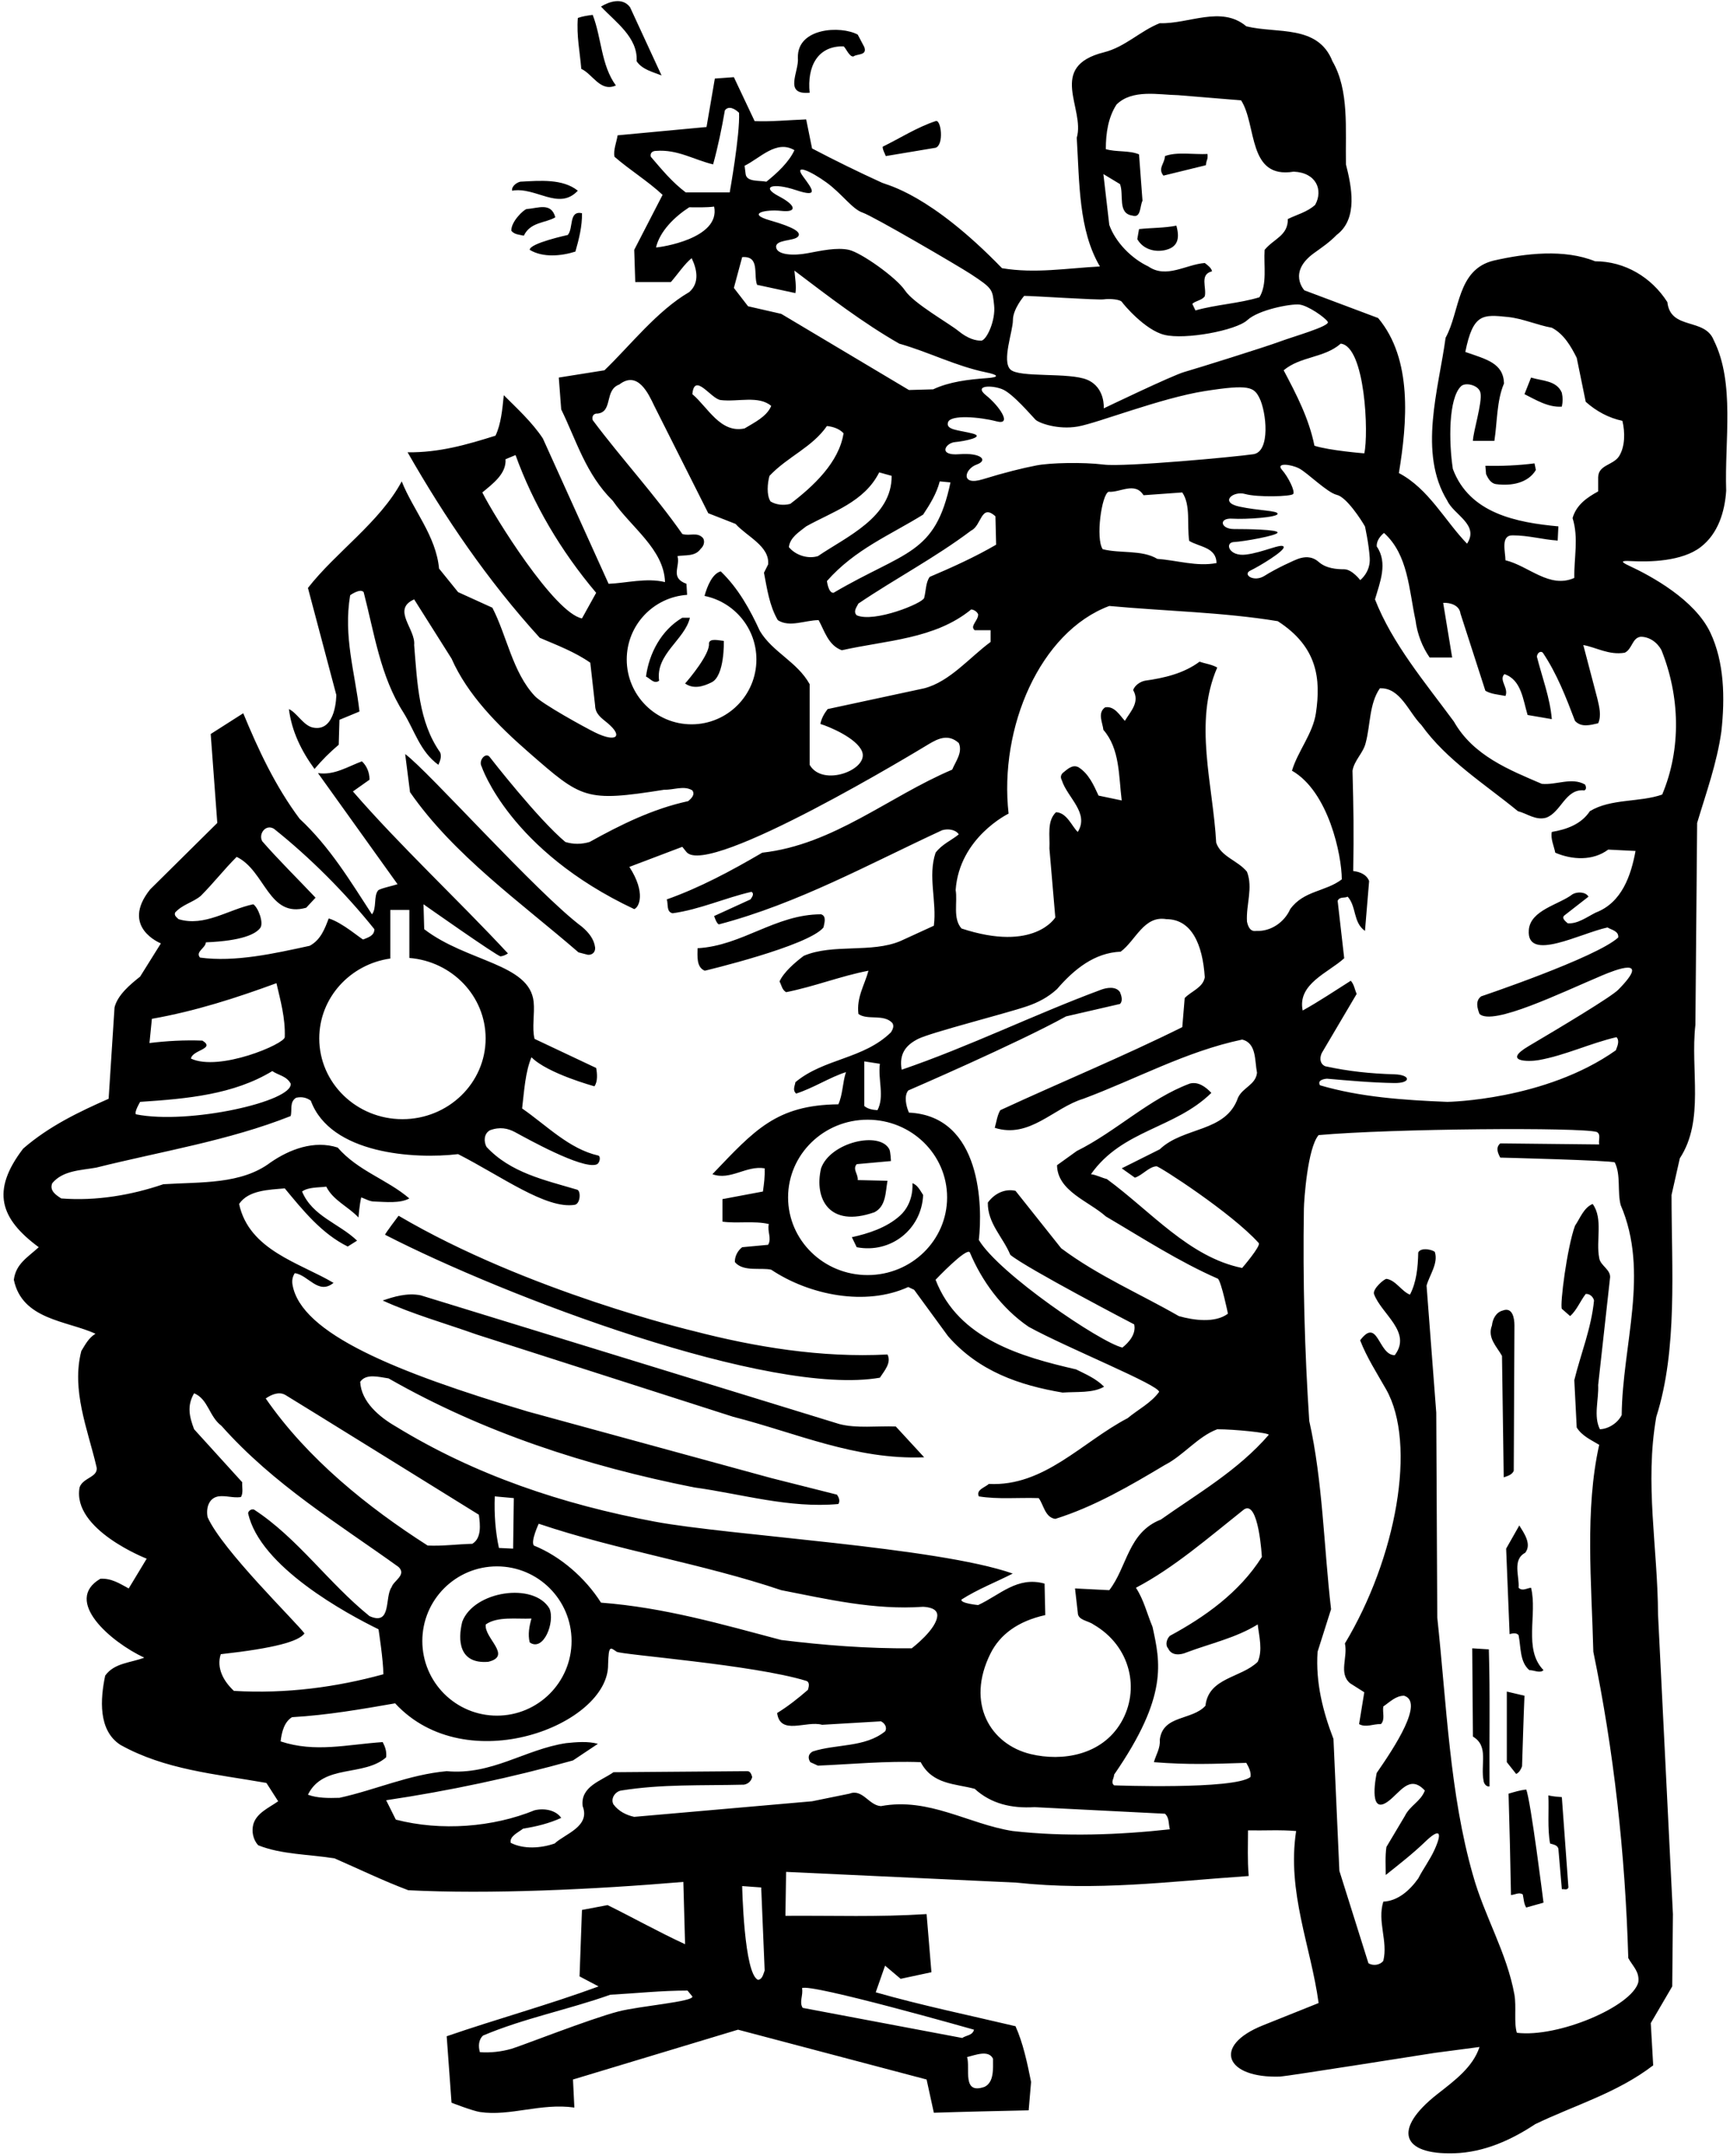 <?xml version="1.0" encoding="UTF-8"?>
<svg xmlns="http://www.w3.org/2000/svg" xmlns:xlink="http://www.w3.org/1999/xlink" width="500pt" height="623pt" viewBox="0 0 500 623" version="1.1">
<g id="surface1">
<path style=" stroke:none;fill-rule:nonzero;fill:rgb(0%,0%,0%);fill-opacity:1;" d="M 173.699 1.898 C 176 0.5 179.898 -0.898 182.102 2.102 L 191.199 21.801 C 188.699 20.801 185.602 20.102 184 17.699 C 184.398 10.801 177.898 6.398 173.699 1.898 Z M 178 24.699 C 173.699 18.801 173.898 11 171.301 4.301 C 169.801 4.5 168.301 4.699 167 5.199 C 166.602 10.398 167.602 15 168 19.898 C 171.301 21.398 173.5 26.699 178 24.699 Z M 470.773 163.445 C 477.309 166.48 489.848 173.32 494.332 182.828 C 498.348 191.344 498.586 201.641 497.5 211.398 C 496.199 220.602 493.102 229.102 490.5 237.801 L 490 296.102 C 488.5 309.301 492.699 323.699 485.5 334.699 L 483.102 345.301 C 483.102 366.699 484.898 390 478.699 409.398 C 475.301 428.699 479.102 447.102 479.199 466.5 L 483.5 553.098 L 483.301 574 L 477.102 584.602 L 477.801 596.801 C 467.398 604.801 455.102 608.301 443.699 613.801 C 436.801 618.375 428.941 621.938 420.344 622.211 C 404.996 622.695 402.41 615.316 415.438 605.105 C 420.367 601.242 425.707 597.328 427.602 591.5 L 414.699 593.199 C 414.699 593.199 371.734 599.988 370.012 600.051 C 354.203 600.609 350.184 591.176 365 585.25 L 381.102 578.801 C 378.898 562.5 371.898 546.801 374.602 529.098 C 370.102 528.699 365.301 529 360.699 528.902 C 360.699 533.301 360.5 537.301 360.898 542.098 C 337.398 543.699 317.102 546.5 293.699 544 L 227.199 540.902 L 227 553.598 C 241.5 553.5 253.301 554 267.801 553.098 L 269.199 569.898 L 260.301 571.801 L 255.801 568 L 253.102 575.699 C 266.398 579.5 280 582.301 293.5 585.5 C 295.699 590.398 296.898 596.102 298 601.602 L 297.301 609.801 C 288.199 610 279.102 610.199 269.898 610.5 L 267.801 600.898 L 213.301 586.5 L 165.602 600.898 L 166 609 C 156.332 607.629 147.508 611.582 138.742 610.297 C 136.629 609.984 130.5 607.602 130.5 607.602 L 129.102 588.398 C 143.602 583.398 158.602 579.301 173 574 L 167.5 571.102 L 168.199 551.902 L 175.602 550.5 C 183.102 554.199 190.398 558.301 198 561.801 L 197.5 543.801 C 171.602 546 141.301 547.402 118 546.199 C 110.801 543.5 103.801 540.098 96.699 537 C 89.301 535.801 81.301 535.902 74.602 533.199 C 73.102 531.5 72.699 529.199 73.199 527.199 C 74.102 523.902 77.699 522.398 80.398 520.5 L 77 515.199 C 62.199 512.602 47.699 511.398 34.801 504.199 C 28.301 500 29 490.898 30.398 484.199 C 33 480.5 37.801 480.5 41.699 479 C 31.996 474.484 18.168 462.551 29 456.199 C 32.199 456 34.602 457.602 37.199 459 L 42.398 450.398 C 42.398 450.398 20.75 442 23 429.801 C 24 426.801 28.898 426.898 27.801 423.5 C 25.301 412.898 20.602 401.699 23.5 390.398 C 24.602 388.602 25.602 386.602 27.602 385.398 C 19.301 381.602 6.398 381.398 4 369.801 C 4.602 365.199 7.898 363.398 11.199 360.398 C 0.059 352.164 -2.691 344.168 6.699 331.898 C 14.199 325.398 22.801 321.301 31.398 317.5 L 33.102 291.102 C 34 287.5 37.602 284.5 40.5 282.199 L 46.5 272.602 C 46.5 272.602 34.633 267.961 43.398 257 L 62.801 237.801 L 60.898 212.102 L 70.301 206.102 C 74.602 216.5 79.5 227.102 86.602 236.602 C 95.398 244.801 101.301 254.699 107.5 264.199 C 108.926 262.477 107.93 258.895 109.285 257.297 C 109.738 256.762 113.801 255.898 114.898 255.5 L 91.898 223.398 C 96.602 224.102 100.5 221.5 104.602 220 C 106 221.301 106.801 223.199 106.801 225.301 L 102 228.699 C 115.602 244.398 132.398 260 146.801 275.5 C 146.25 275.898 145.477 276.25 144.688 276.352 C 143.898 276.449 122.398 261.301 122.398 261.301 L 122.602 268.5 C 134.973 278.004 153.105 278.422 154.234 289.504 C 154.59 292.949 153.684 297.035 154.5 300.199 L 172.301 308.602 C 172.602 310.199 172.801 312.5 171.801 313.898 C 171.801 313.898 158.199 310.199 153.602 305.5 C 151.801 309.801 151.5 315.301 150.898 320.301 C 158.066 325.262 164.473 331.992 172.906 333.91 C 173.656 334.078 173.445 336.156 172.336 336.512 C 168.121 337.855 152.332 329.027 148.852 327.145 C 146.766 326.02 144.449 325.551 141.602 326.602 C 139.801 327.602 139.801 329.898 140.602 331.398 C 147.578 338.914 157.441 340.988 166.816 343.777 C 167.922 344.105 167.793 347.887 166.062 348.152 C 157.805 349.434 144.934 339.898 132.398 333.5 C 119.75 335 95.5 333.5 89.824 318.047 C 88.684 317.23 87.34 316.824 85.602 317.199 C 83.602 318.398 84.5 320.699 84 322.5 C 66.102 329.602 46.602 332.699 27.801 337.398 C 23.301 338.199 18.199 338.199 15.102 341.898 C 14.199 344.102 16.301 345.398 17.699 346.301 C 27.898 347.102 38.102 345.301 47.199 342.199 C 58.199 341.5 69.699 342.301 78.199 335.898 C 83.699 332.102 90.801 329.398 97.602 331.602 C 103.5 338.398 111.898 340.801 118.301 346.301 C 115.602 347.801 111.398 347.301 108.199 347.199 C 106.801 347.199 105.602 346.398 104.398 346 C 103.898 348.102 103.602 351.801 103.602 351.801 C 100.602 348.602 96.301 346.898 94.301 342.898 C 91.898 343.199 89.102 343 87.301 344.301 C 90.301 351.5 98 353.5 103.199 358.5 L 100.5 360.199 C 93 356.5 87.602 349.801 82.301 343.398 C 77.699 343.801 71.801 343.898 69.102 347.898 C 72 361.301 86.602 364.898 96.398 370.699 C 92 374.301 89.102 368.398 85.199 367.898 C 84.477 368.984 84.352 370.117 84.543 371.242 C 86.957 385.32 114.305 396.492 152.602 407.898 L 222.898 427.102 L 241.898 431.898 C 242.398 432.602 242.898 433.699 242.301 434.602 C 228.102 435.898 214.398 431.699 200.602 429.801 C 169.398 423.602 139.602 413.898 112.301 398.301 C 109.5 397.898 105.801 396.801 104.102 399.301 C 104.398 405.102 109.699 409.5 114.398 412.199 C 137.336 426.254 162.555 434.695 189.215 439.688 C 210.789 443.73 270.883 447.027 292.699 454.699 C 287.801 457.199 282.602 459.199 277.898 462.199 C 277.398 463.301 282.699 463.801 282.699 463.801 C 289 460.898 294 455.398 301.898 457.602 L 302.102 466.699 C 294.082 468.469 288.965 472.414 286.285 477.77 C 279.051 492.227 286.281 504.086 297.91 506.871 C 306.969 509.039 318.406 507.246 324.004 497.742 C 329.582 488.266 326.824 475.617 316 469.398 C 314.5 468.301 311.5 468.199 311.5 466 L 310.699 459 L 320.602 459.5 C 325.801 452.801 326 442.801 335.5 439.102 C 346.102 431.602 357.801 424.898 366.699 414.602 C 366.602 414 356.801 413 351.801 413 C 346.199 415.102 342 420.602 336.699 423.301 C 326.5 429.398 316.199 435.398 305 438.898 C 302 438.5 301.602 434.699 300.199 432.898 C 294.398 432.699 288.398 433.301 282.898 432.398 C 282 430.5 284.699 429.801 285.801 428.801 C 301.801 429.602 312.699 416.699 325.898 409.801 C 328.898 407.301 332.699 405.398 335 402.199 C 335 400.199 308.398 389.5 297.301 383.398 C 289.398 378 283.699 370 280.301 361.898 C 279.398 360.301 270.398 369.801 270.398 369.801 C 277 387 295.398 392.102 311 395.699 C 313.801 397.102 316.699 398.301 319.102 400.699 C 315.898 402.602 311.301 402.102 307.102 402.398 C 294.699 400.301 282.898 396.301 274 386.102 L 264.199 372.699 L 262.5 371.898 C 250.25 377.5 234 374.301 222.898 366.898 C 220 366.199 214.801 367.602 212.398 364.699 C 212.301 363 213.301 361.301 214.5 360.398 L 222 359.699 C 223.102 357.801 221.699 355.898 222.199 353.699 C 218 352.699 212.801 353.602 208.801 353 L 208.801 346.5 L 220.5 344.301 C 220.801 342.102 221.102 340 221 337.602 C 215.699 336.699 211.102 341.199 205.898 339.301 C 218.105 326.527 224.359 319.309 242.301 319.102 C 243.602 316.199 243.5 312.801 244.5 309.801 C 239.801 311.301 235.102 314.398 230.102 316 C 229 315 229.699 313.898 229.898 312.699 C 238.199 305.801 249.5 306.102 257.5 298.301 C 258 297.5 258.5 296.5 257.898 295.602 C 255.398 292.898 250.699 294.898 248.102 293 C 247.5 288.199 249.898 284.602 251 280.5 C 243.102 282 235.301 285.102 227.199 286.699 C 226 286 225.898 284.699 225.301 283.602 C 226.5 280.898 229.898 278 232.301 276.199 C 240.699 272.602 251.898 275.5 260.301 271.898 L 269.898 267.5 C 270.801 260.5 268.102 253.199 270.398 246.398 C 272.301 243.898 274.898 242.898 277.102 241.102 C 276.199 239.699 274 239.398 272.301 239.898 C 251.102 249.699 230.602 261.102 207.801 267.102 C 207.102 267 206.398 264.699 206.398 264.699 L 216.898 259.898 C 217.301 259.301 218.102 258.301 217.199 257.699 C 209.398 259.5 202.301 262.801 194.398 263.898 C 192.5 263.5 193.199 261.199 192.699 259.898 C 202.301 256.5 211.398 251.602 220.301 246.398 C 240.898 244.102 256.801 230.199 275.199 222.398 C 276.199 220 278.301 217.398 277.102 214.699 C 274.125 212.035 271.227 213.328 268.379 215.051 C 266.637 216.109 204.75 253.75 198.398 246.199 L 197.199 244.699 L 181.898 250.5 C 186.75 258 184.699 262.199 183.301 262.699 C 147.25 245.75 139.199 221.5 139.199 221.5 C 138.199 219.699 140.406 217.273 141.523 218.734 C 141.844 219.152 155.5 236.699 163.398 243.301 C 165.699 244 168 244 170.398 243.301 C 179.398 238.301 188.699 233.699 198.898 231.5 C 199.699 230.801 201 229.699 200.102 228.398 C 197.699 226.898 194.699 228.301 192 228.199 C 169.105 231.828 168.219 230.832 152.82 217.414 C 143.754 209.512 135.105 200.734 130.5 190.301 L 119.699 173.199 C 113.102 176.102 120.199 181.801 119.699 186.398 C 120.602 197.398 121 208.602 127.199 217.398 C 127.699 218.602 127.199 219.898 126.699 221 C 121.398 217.199 119.801 211 116.602 205.898 C 109.898 195.398 108.199 183 105.102 171.102 C 104.102 169.898 101.199 172 101.199 172 C 99.199 184 102.602 194.301 103.898 205.602 L 98.102 208 L 97.898 215.199 C 95.102 217.602 93.301 219.398 90.898 222.199 C 87.102 217 84.301 211.301 83.5 204.898 C 85.82 205.945 87.691 209.68 90.453 210.238 C 97.219 211.613 97.199 200.801 97.199 200.801 L 89 169.898 C 97 159.602 109.801 150.898 116.102 139.102 C 119.398 147.398 126 154.801 126.898 164.301 L 132.398 171.102 L 142.301 175.602 C 146.5 183.699 148.113 194.219 154.562 201.121 C 156.715 203.426 168.859 210.109 171.934 211.629 C 178.121 214.676 180.246 212.82 175.566 208.918 C 173.902 207.531 172.066 206.371 172 203.898 L 170.602 191.5 C 166.199 188.398 160.898 186.398 156 184.301 C 140.801 167.602 128.5 149.398 117.801 130.699 C 127 130.801 134.898 128.5 143.199 125.898 C 144.801 122.602 145.199 118.199 145.602 114.199 C 149.301 117.898 153.801 122 156.898 126.699 L 175.898 168.699 C 181 168.5 186.801 166.898 192.199 168.199 C 191.898 158.699 182.398 152.398 177.102 144.699 C 169.301 137 166.602 127.301 162.199 118.301 L 161.5 109.102 L 174.699 107 C 182 100 189.898 89.801 199.199 84.398 C 202.301 81.699 201.398 77.699 199.898 74.602 C 197.898 76.199 195.898 79.199 193.898 81.5 L 183.602 81.5 L 183.301 72.199 L 191.5 56.301 C 187.199 52.301 182.102 49.199 177.602 45.301 C 177.199 43.398 178.199 41.102 178.5 39.102 L 204.199 36.699 L 206.602 22.699 L 212.102 22.301 L 218.102 35 C 222.898 35.199 227.699 34.699 233 34.5 L 234.699 42.898 C 241.391 46.406 248.145 49.715 254.965 52.824 C 256.508 53.527 268.75 56 289.602 77.5 C 299.199 79.102 308.301 77.5 317.898 77 C 311.699 66.5 312 52.801 311.199 39.801 C 313.699 31.398 302.5 19.25 319.102 15.102 C 325.156 13.586 329.602 8.898 335.199 6.699 C 343.5 7 353 1.5 360.199 7.602 C 369 9.801 380.898 7 385.102 17.699 C 390 26.102 388.801 37.398 389 47.5 C 390.602 53.801 392.602 63.199 386.301 67.898 C 384.305 69.973 381.996 71.539 379.82 73.102 C 372.039 78.699 377 83.898 377 83.898 L 398.301 91.898 C 408.301 103.801 406.699 122.102 404.301 136.699 C 412.898 141.199 417.602 150.5 424 157.102 C 427.602 151.602 420.199 148.801 418.301 144.699 C 409.801 130.898 415.801 112.398 417.801 97.602 C 422 90 421 77.898 431.699 75.301 C 440.898 73.199 452.102 71.898 461 75.5 C 469.602 75.5 477.301 80.102 481.898 87.301 C 482.801 95.5 492.699 91.699 495.301 98.301 C 501.5 110.699 498.398 127.301 498.898 141.801 C 498.5 147.801 496.602 154.199 491.5 158.102 C 486.133 162.227 476.801 162.438 471.242 162.129 C 468.52 161.977 468.309 162.305 470.773 163.445 Z M 172.301 171.301 C 162 159.102 154.102 145.602 149 131.5 L 146.102 132.699 C 146.398 136.898 142.398 139.801 139.398 142.301 C 142.898 149.301 160.199 177.102 168.199 178.699 Z M 92.27 300.062 C 92.27 312.949 103.035 323.398 116.312 323.398 C 129.59 323.398 140.355 312.949 140.355 300.062 C 140.355 287.828 130.652 277.801 118.312 276.812 L 118.312 262.938 L 112.812 262.938 L 112.812 276.977 C 101.195 278.621 92.27 288.328 92.27 300.062 Z M 51.602 265.602 C 59.102 267.898 66 262.801 73.199 261.301 C 74.602 262.199 76.316 266.688 75.203 268.156 C 73.895 269.887 70.043 271.867 59.5 272.301 C 59.398 274 56.398 275 57.801 276.699 C 67.898 278.102 79.398 275.5 89.5 273.301 C 92.699 271.602 93.898 268.301 95 265.398 C 98.898 266.5 104.672 271.602 104.988 271.469 C 106.445 270.863 108.199 270.391 108.199 268.5 C 99.699 257.898 89.602 247.801 79.199 239.5 C 76.801 238 74.602 241 75.801 243.102 C 80.5 248.5 86.301 254.199 91.199 259.398 L 88.5 262.301 C 77.602 265.398 76.699 251.602 68.398 247.602 C 64.699 251.301 61.699 255.199 58 258.898 C 55.699 260.801 52.801 261.301 50.602 263.699 C 50.301 264.602 51 265 51.602 265.602 Z M 43.199 301.398 C 48.102 300.801 53.199 300.5 58.5 300.699 C 62.398 303.102 55.5 303.398 55.199 305.898 C 63.398 309.699 82.199 301.699 82.301 299.699 C 82.5 294.102 81 288.898 79.898 284.102 C 68.199 288.398 56.398 292.199 43.898 294.398 Z M 39.301 322 C 54.578 325.055 84.855 318.246 84 313.102 C 82.801 310.898 80.398 310.699 78.699 309.5 C 67.5 316.301 54.102 317.5 40.5 318.398 C 40.5 318.398 38.699 321.398 39.301 322 Z M 279.5 594.398 C 280.5 597.602 277.898 605.398 284.602 603 C 287.301 601.602 287 597.898 287 594.898 C 285.699 592.199 281.801 593.898 279.5 594.398 Z M 232 580.199 L 278.102 588.898 C 279.199 588.102 281.102 588.199 281.5 586.5 C 281.5 586.5 234.102 573 231.801 574.5 C 232.199 576.602 230.898 578.5 232 580.199 Z M 154.301 446.602 C 162 449.699 169.199 456 173.699 463.102 C 192 464.5 208.801 469.398 225.801 473.898 C 238.102 475.398 250.5 476.398 263.5 476.301 C 263.5 476.301 270.898 470.699 270.898 466.699 C 270.801 464.801 268.5 464.398 266.801 464.301 C 252.699 465.301 239.102 462.102 225.801 459.5 C 203 451.801 178.5 448 155.699 440.301 C 155.699 440.301 153.301 445.398 154.301 446.602 Z M 143.625 452.621 C 131.715 452.621 122.059 462.277 122.059 474.188 C 122.059 486.098 131.715 495.754 143.625 495.754 C 155.535 495.754 165.191 486.098 165.191 474.188 C 165.191 462.277 155.535 452.621 143.625 452.621 Z M 144.199 447.301 L 148.301 447.5 L 148.5 432.898 L 143 432.398 C 142.801 437.699 143.199 442.699 144.199 447.301 Z M 76.801 404.102 C 88.898 421.602 106.398 435.602 123.602 446.602 C 128 446.801 132.199 446.199 136.5 446.102 C 139.199 444.5 138.801 440.602 138.398 437.699 C 138.398 437.699 83.898 403.898 82.5 403.102 C 80.602 402 78.398 403 76.801 404.102 Z M 110.801 483.801 C 110.801 479.801 109.398 470.801 109.398 470.801 C 100.398 466.398 75 452.75 71.699 437.199 C 71.898 436.5 72.602 436 73.398 436.199 C 86 444.398 94.801 457.301 106.801 467 C 113.301 469.898 111.102 461.398 113.199 458.602 C 113.699 456.801 117.602 455.102 115.199 452.801 C 97.699 440.199 79.199 429.102 64 412 C 60.398 409.301 60.199 404.301 56.102 402.602 C 54 406.199 54.699 409.301 56.102 413 L 70 428.301 C 69.898 429.5 70.398 431.5 69.602 432.602 C 67.199 432.898 65.398 432.102 63.102 432.398 C 60.301 432.898 59.5 435.801 60 438.398 C 64.199 447.898 85.5 468.602 88 472 C 86.301 474.301 79.5 476.25 63.801 478 C 62.5 482 64.602 485.801 67.602 488.602 C 82.801 489.5 97.301 487.5 110.801 483.801 Z M 200.102 576.898 L 198.699 575.199 C 191.102 575.199 183.801 576 176.398 576.398 C 164.301 580.699 151.398 583.199 139.602 588.199 C 138.301 589.398 138.199 591.301 138.699 593 C 141.789 593.215 144.852 592.859 147.762 592.043 C 150.316 591.328 170.637 583.324 178.746 581.23 C 184.844 579.656 200.602 578.398 200.102 576.898 Z M 221 569.398 L 220 545.402 L 214.5 545 C 214.5 545 215 570.5 219.102 572.102 C 220.398 571.898 220.602 570.398 221 569.398 Z M 338.102 528.598 C 337.699 527.098 338 525.301 336.699 524.098 L 299 522.199 C 292.301 522.602 286.398 521.199 281.699 516.898 C 276.102 515.398 269.5 515.699 266.102 509.199 C 256.199 508.801 246 509.801 236.398 510.199 L 234.199 509.199 C 233.398 508 233.602 506.801 234.898 506.102 C 241.699 503.898 250 505 255.801 500.301 C 256.5 499.199 255.699 497.898 254.602 497.398 L 237.602 498.398 C 233 497.102 225.5 501.602 224.602 495 C 227.699 493.102 230.602 490.801 233.5 488.301 C 233.699 487.602 234.199 486.102 233 485.699 C 217.699 481 179.531 478.16 178.223 477.289 C 176.414 476.082 175.895 475.195 175.75 481 C 175.918 498.418 134.801 514.516 114.199 492.199 C 104.398 493.898 94.699 495.602 84.398 496.199 C 82.102 497.602 81.398 500.602 81.102 503.199 C 91.102 506.5 100.199 504.102 110.602 503.398 C 111.301 504.699 111.801 506.102 111.602 507.801 C 105.102 513.5 93.398 509.602 89 518.602 C 91.699 519.602 94.898 519.602 98.102 519.5 C 108.602 517.199 118.102 512.801 129.102 511.801 C 142.199 513 151.699 505.5 163.602 503.699 C 166.5 503.398 170 503.102 172.801 503.898 L 165.602 508.699 C 148 513.602 129.801 517.5 111.602 520.199 L 114.398 525.801 C 127.5 529.199 142.5 528 154.5 523.098 C 157.398 522.398 160.699 523.098 162.199 525.301 C 158.699 526.902 155 527.801 151.199 528.402 C 149.801 529.5 147.199 530.598 147.602 532.5 C 151.301 534.402 156.301 534.098 160.301 532.699 C 163.301 529.902 170.699 527.801 168.398 521.898 C 167.699 516.199 173.801 514.602 177.301 512.102 L 216 511.801 C 216.898 511.801 217.199 512.801 217.398 513.5 C 217.102 514.699 216.199 515.5 215 515.699 C 202.699 516 191.301 515.5 179.5 517.398 C 177.801 517.699 176.398 519.699 177.301 521.398 C 178.801 523.402 181 524.5 183.301 525 L 234.699 520.5 L 245.5 518.301 C 249.301 516.801 251.102 521.699 254.602 521.898 C 268.5 519.301 279.898 527.098 292.699 529.098 C 307.699 530.801 323.602 530.199 338.102 528.598 Z M 338.102 472.699 C 348.102 467.301 358.199 460.199 364.699 449.898 C 364.699 449.898 363.801 433.199 359.5 436.199 C 349.301 444.301 339.199 453.102 328.301 458.801 C 330.602 462.301 331.5 466.301 333.102 470.102 C 335.301 480.301 337.75 490 322 512.801 C 322 513.898 320.898 515 322 515.898 C 322 515.898 356.602 517.199 361.398 513.5 C 361.699 512.199 360.898 510.602 360.199 509.398 C 350.602 509.699 343.602 510 333.5 509.199 C 334.102 507 335.398 505.199 335.199 502.699 C 336.102 495.5 344.5 497.199 348.398 492.898 C 349.301 484.699 358.699 484.898 363.5 480.199 C 365 476.898 363.898 472.801 363.5 469.398 C 357.199 473.301 349.801 474.898 342.898 477.5 C 341.301 478.199 338.602 478.602 337.602 476.301 C 336.699 475.301 337.199 473.602 338.102 472.699 Z M 395.875 161.25 C 395.625 157.125 394.5 152.125 394.5 152.125 C 393.375 150.125 389.125 143.625 386.375 143 C 383.625 142.375 377.875 136.625 375.5 135.375 C 373.125 134.125 368.625 133.625 370.5 135.75 C 372.375 137.875 374.375 142 373.75 142.75 C 373.125 143.5 363.375 143.75 359.875 142.75 C 356.375 141.75 352.375 145.125 358.125 146.375 C 363.875 147.625 369.375 147.5 369.25 148.5 C 369.125 149.5 360.125 150.125 356.125 149.875 C 352.125 149.625 352.75 152.875 356.625 152.875 C 360.5 152.875 369.25 153 369.25 153.875 C 369.25 154.75 359.375 156.5 356.625 156.625 C 353.875 156.75 355.125 160.875 360.125 160.25 C 365.125 159.625 370.5 156.875 371 158 C 371.5 159.125 363.75 163.75 361.375 164.875 C 359 166 362.375 168.375 365.5 166.375 C 368.625 164.375 374.25 161.75 375.5 161.375 C 376.75 161 379 160.5 381.125 162.375 C 383.25 164.25 386.25 164.5 388.5 164.5 C 390.75 164.5 393.125 167.625 393.125 167.625 C 393.125 167.625 396.125 165.375 395.875 161.25 Z M 387.5 99.301 C 382.699 103.5 375.898 102.898 371 107 C 374.699 114 378.301 120.898 379.898 128.801 C 384.199 130.199 394.301 131 394.301 131 C 395.602 125.5 394.602 100.102 387.5 99.301 Z M 318.898 50.301 L 320.602 65 C 322.398 70 327 74.699 331.898 77 C 337.102 80.602 342.801 76.398 348.199 76 C 349 76.602 350.102 77.398 350.301 78.398 C 346.602 79.301 348.801 83.102 348.199 85.602 C 347.398 86.801 345.5 86.898 344.602 87.801 L 345.5 89.699 C 351.5 88 358.102 87.699 364 85.898 C 366.301 82.102 365.199 76.801 365.5 72.199 C 368.102 69 372.301 68.102 372.199 63.301 C 374.801 62 377.801 61.301 380.102 59.199 C 382.492 54.895 380.41 49.871 373.898 49.602 C 360.5 51.801 363.301 36.102 358.699 29 L 340.5 27.5 C 334.801 27.398 327.301 25.699 322.699 30.199 C 320.301 33.898 319.602 38.398 319.602 43.102 C 322.699 44 326.301 43.398 329.199 44.602 L 330.199 58 C 329.398 59.602 329.801 63.102 327.301 62.301 C 322.898 61.699 324.898 56.301 323.699 53.199 Z M 292 106.75 C 294.5 109.25 309 107.5 314.25 109.75 C 319.5 112 319 118 319 118 C 319 118 338.75 108.5 342.25 107.5 C 345.75 106.5 365.75 100.25 369.75 98.75 C 373.75 97.25 384.5 94.25 383.75 93 C 383 91.75 378 88.25 375.5 88 C 373 87.75 363.75 89.5 360.5 92.5 C 357.25 95.5 342.5 98.25 336.5 96.75 C 330.898 95.352 324.75 88 324.25 87.25 C 323.75 86.5 320.75 86.25 319 86.5 C 317.25 86.75 298.75 85.5 296 85.5 C 296 85.5 292.75 89.25 292.75 92.5 C 292.75 95.75 289.5 104.25 292 106.75 Z M 285 114.25 C 288.75 117.25 292.75 123 288 121.75 C 283.25 120.5 274.75 119.75 274 122 C 273.25 124.25 277 124.25 281 125.25 C 285 126.25 278.75 127.5 276 127.75 C 273.25 128 271 131.75 277.25 131.25 C 283.5 130.75 285.75 133 282.25 134.25 C 278.75 135.5 277.5 140.5 284 138.5 C 290.5 136.5 295.504 135.281 299.5 134.5 C 303.496 133.719 313 133.5 319 134.25 C 325 135 357.25 132 362.25 131.25 C 367.25 130.5 366 119 364 115 C 362.418 111.84 361 111 348.25 113 C 335.5 115 317.25 122.25 311.5 123.25 C 305.75 124.25 300.25 122.25 299.25 121.25 C 298.25 120.25 292.75 113.75 289.75 112.5 C 286.75 111.25 281.25 111.25 285 114.25 Z M 343.699 156.301 C 343 151.602 344.199 146 341.699 142.301 L 330.5 143.102 C 328 139.102 323.699 142.398 320.398 142.102 C 318.398 142.898 316.602 155.602 318.699 158.699 C 323.801 160 330 158.801 334.5 161.5 C 340.199 161.898 345.898 163.801 351.602 162.699 C 351.5 158.102 346.699 158.102 343.699 156.301 Z M 228 158.102 C 229.898 160.398 233.398 161.602 236.398 160.699 C 244.602 155.102 257.801 149.5 257.699 137.5 L 254.102 136.5 C 249.801 145.102 240.5 147.898 233 152.102 C 231 153.699 228.301 155.301 228 158.102 Z M 228.398 145.602 C 235.102 140.5 242.5 133.602 243.801 125.199 C 242.602 123.898 240.801 123.301 239 123.102 C 234.699 129.301 227.699 131.898 222.398 137.5 C 221.801 139.602 221.5 143.102 222.699 144.898 C 224.301 145.898 226.5 146.102 228.398 145.602 Z M 239 167.898 C 239 167.898 239.398 171.398 240.898 171.301 C 261.637 159.137 270.297 160.43 274.699 139.398 L 271.602 139.102 C 270.699 142.602 268.801 145.699 266.801 148.699 C 257.301 154.602 247.102 158.699 239 167.898 Z M 247.602 177.801 C 252.699 180 266.676 174.336 267.098 172.777 C 267.633 170.793 267.523 168.324 268.699 166.699 C 275.301 163.898 281.898 160.898 287.898 157.398 L 287.699 149.199 C 283.5 145.398 283.699 151.898 280.699 153.301 C 270.199 161.199 258.898 167.102 248.102 174.398 C 247.602 175.398 246.5 176.699 247.602 177.801 Z M 230.062 54.938 C 223.312 52.688 219.812 53.938 225.062 56.688 C 230.312 59.438 230.312 61.438 225.812 60.938 C 221.312 60.438 215.562 61.688 222.562 63.688 C 229.562 65.688 231.812 67.188 230.562 68.438 C 229.312 69.688 224.062 69.188 224.312 71.438 C 224.562 73.688 229.312 73.938 233.312 73.188 C 237.312 72.438 241.812 71.438 245.312 72.188 C 248.812 72.938 259.062 80.188 261.562 83.938 C 264.062 87.688 274.312 93.438 277.062 95.688 C 279.812 97.938 282.062 98.438 283.562 98.438 C 285.062 98.438 287.812 92.688 287.312 88.188 C 286.812 83.688 287.062 83.438 280.562 79.188 C 276.965 76.836 252.312 62.438 249.312 61.438 C 246.312 60.438 243.312 55.938 238.812 52.688 C 234.312 49.438 229.312 47.188 232.062 50.938 C 234.812 54.688 236.812 57.188 230.062 54.938 Z M 215.199 47.898 L 215.5 50.301 C 215.801 52.602 219.301 52.102 221.5 52.5 C 224.5 50.102 228 46.898 229.602 43.398 C 224.398 40.301 219.699 45.699 215.199 47.898 Z M 214.5 74.301 L 212.102 83.199 L 216.199 88.5 L 225.801 90.699 L 262.699 112.699 L 269.699 112.5 C 274.383 110.309 279.801 109.66 285.25 109.266 C 288.996 108.996 288.559 108.332 284.98 107.594 C 276.23 105.789 268.418 101.715 259.898 99.301 C 249.398 93.301 239.5 85.699 229.602 78.199 C 229.801 80.398 230.199 82.699 229.898 84.699 L 218.801 82.301 C 217.699 79.301 219.699 73.898 214.5 74.301 Z M 198.199 55.602 L 210.898 55.602 C 210.898 55.602 213.898 38.898 213.602 32.602 C 212.5 31.5 210.602 30.398 209.5 31.898 C 208.602 37.102 207.5 42.398 206.102 47.5 C 200.602 46.199 195.801 43.102 189.602 43.602 C 188.602 43.602 187.801 44.199 188.102 45.301 C 191.199 48.898 194.199 52.602 198.199 55.602 Z M 206.398 59.699 C 204 60 201.602 59.898 199.199 59.898 C 195 62.602 190.699 66.801 189.602 71.5 C 190.699 71.5 208.301 69 206.398 59.699 Z M 200.102 113.898 C 204.602 117.699 208.199 125.301 215.199 123.801 C 218 122.102 221.602 120.398 222.898 117.301 C 219.301 114.199 213.199 116.199 208.301 115.602 C 205.5 115.301 200.699 107.398 200.102 113.898 Z M 286.301 185.5 L 286.301 182.102 L 281.699 182.102 C 280.199 180.898 282.801 179.301 282.699 177.5 C 282.398 176.801 281.602 176.199 280.699 176.102 C 270.199 184.699 256.199 185 243.301 187.898 C 239.398 186.5 238.301 182.301 236.602 179.199 C 232.699 179.199 228.199 181.398 224.801 179.199 C 222.398 175.102 221.699 170.199 220.801 165.5 L 222 163.102 C 222.5 157.801 215.801 155 212.602 151.398 L 204.699 148.301 L 189.102 117.301 C 187.398 113.699 184.301 107 179 111.102 C 174.602 112.699 177.199 118.898 172.801 119.5 C 171.602 119.398 171 120.199 171.301 121.398 C 179.602 132.5 189.301 143 197.199 154.301 C 199.398 155 201.5 153.602 203.199 155.5 C 203.801 156.5 203.398 157.801 202.5 158.602 C 200.898 160.898 198 160.301 195.801 160.699 C 196.699 163.699 193.5 166.898 198.398 168.699 L 198.586 171.891 C 188.84 172.555 181.137 180.648 181.137 190.562 C 181.137 200.91 189.527 209.301 199.875 209.301 C 210.223 209.301 218.613 200.91 218.613 190.562 C 218.613 181.496 212.172 173.934 203.617 172.199 C 204.438 169.277 205.887 165.777 208.301 165.102 C 213.398 170 216.801 176.199 219.602 182.301 C 223.301 188.5 230.398 191.199 234 197.699 L 234 221 C 237.762 227.578 251.176 222.379 249.164 217.188 C 247.641 213.25 239.402 209.867 237.102 209.199 C 237.398 207.602 238.199 206.199 239.199 204.898 L 267.102 198.898 C 274.5 197 280.301 189.898 286.301 185.5 Z M 249.801 319.602 C 250.898 320.5 252.199 320.699 253.602 320.801 C 255.699 316.801 253.699 312 254.301 307.398 L 249.801 306.699 Z M 273.73 346 C 273.73 333.602 263.441 323.551 250.75 323.551 C 238.059 323.551 227.77 333.602 227.77 346 C 227.77 358.398 238.059 368.449 250.75 368.449 C 263.441 368.449 273.73 358.398 273.73 346 Z M 363.801 359.199 C 356 350.5 335.02 336.969 334.25 337.012 C 332.031 337.141 330.156 339.633 328 340.301 L 324.199 337.602 L 335.199 332.102 C 342.102 325.5 354.301 327.301 357.801 317.199 C 359.199 314.199 362.898 313.5 363.301 310 C 362.602 306.5 363.199 301.398 359 300.398 C 342.801 303.801 328.398 311.801 313.102 317.5 C 304.5 320.102 297.602 329.102 287.5 325.898 C 288 324.199 288.199 322.301 289.102 320.801 C 306.602 312.699 324.602 305.301 341.699 296.801 L 342.398 288.398 C 344.301 286.398 347.699 285.398 348.199 282.398 C 347.594 272.867 344.375 265.602 337.102 265.602 C 330.602 264.5 328.301 271.699 323.898 275 C 316.398 275.301 310.5 280 305.5 285.801 C 302.918 288.184 299.977 289.699 296.844 290.766 C 290.508 292.922 269.059 298.336 265.352 300.203 C 262.078 301.859 259.754 304.27 260.602 309.102 C 280.199 302.398 298.801 293.199 318.199 286 C 319.801 285.398 322.5 284.898 323.699 286.699 C 324.102 287.699 324.602 289.199 323.699 290.102 L 308.102 293.699 C 294 301.5 262.5 315.102 262.5 315.102 C 261.199 316.699 261.898 319.699 262.699 321.5 C 283.75 322.5 284 348.801 282.898 358.301 C 288.699 368 318 387.898 324.398 389.398 C 326.398 387.801 328.398 385.398 327.801 382.699 C 327.801 382.699 296.699 366.5 292 362.602 C 289.898 357.5 285.398 353.5 285.5 347.5 C 287.398 344.898 290.398 343.398 293.5 344.102 L 306.699 360.699 C 317.398 368.699 329.398 373.801 340.699 380.301 C 344.898 381.5 351.199 382.398 354.898 379.602 C 354.898 379.602 353 370.398 352 369.5 C 340.801 364.602 330.301 357.801 319.602 351.5 C 314.699 347.102 305.602 344.199 305.5 336.699 L 311.199 332.602 C 322.5 327 332.102 317.5 343.898 313.102 C 346.301 312.5 348.398 314 350.102 315.801 C 339.5 326.199 324.398 326.398 315.301 339.301 C 316.898 339.5 318.301 340.301 319.898 340.699 C 332.602 350 343.699 363.301 359 366.398 C 359 366.398 364.5 360 363.801 359.199 Z M 387.801 254.102 C 387.801 247.199 384 228.75 373.398 222.699 C 375.117 217.004 379.453 211.977 380.324 206.047 C 381.77 196.203 380.832 186.945 369.301 179.5 C 353.5 176.898 336.801 176.602 320.602 175.102 C 300.562 182.59 288.703 210.277 291.5 235.102 C 291.5 235.102 277.25 242 276.199 257.199 C 276.801 260.602 275.301 265.398 277.898 268.301 C 299 275.25 305 265.102 305 265.102 L 303.301 245.199 C 303.5 241.5 302.5 237.301 305.199 234.699 C 308.398 234.801 309.898 239 311.5 240.398 C 314.898 234.898 308.5 230.5 306.898 225.5 C 306.5 224.699 306.5 224.102 307.102 223.398 C 308.5 222.301 309.898 220.801 311.699 221.699 C 314.699 223.602 316.102 226.898 317.5 229.898 L 324.199 231.301 C 323.301 224.199 323.699 216.398 318.898 210.898 C 318.699 208.898 317.102 206 319.398 204.398 C 322.102 203.898 323.699 206.801 325.102 208.301 C 326.801 205.5 329.5 202.898 327.5 199.398 C 328 198 329.5 197 330.898 196.699 C 336.602 195.898 342.102 194.602 346.699 191.199 C 348.398 191.801 350.301 192 351.801 192.898 C 344.898 208.699 350.602 226.801 351.5 243.5 C 352.898 247.602 357.699 248.602 360.398 251.898 C 362.199 256.602 360.102 261.398 360.398 266.301 C 360.699 267.699 361.301 269.301 363.102 269 C 367.301 269.199 371.199 266.5 372.898 262.699 C 376.801 257.301 383.102 257.699 387.801 254.102 Z M 470.602 565.801 C 469.699 535.301 466.398 505.801 460.5 477.301 C 460 457.5 458 436.199 462.199 417.5 C 459.898 416.102 457.301 415 455.699 412.5 L 455 398.801 C 456.898 391.102 459.898 383.898 460.699 375.801 C 460.5 374.801 459.5 373.801 458.301 373.898 C 456.699 376 455.699 378.602 453.801 380.301 L 451.398 378.199 C 450.801 377 452.898 360.5 455.199 354.199 C 456.699 352 457.699 349 460.301 347.898 C 463.398 352.102 461.199 358.5 462.199 363.5 C 462.5 365.801 465.801 366.898 465.301 369.5 L 461.898 400.199 C 462.102 404.5 460.5 409.199 462.398 413 C 465 412.898 467.602 411.102 468.699 408.898 C 468.898 388.5 476.801 367.699 468.398 348.199 C 467.398 344.301 468.5 339.5 466.699 335.898 C 465.699 335.301 433.602 334.5 433.602 334.5 C 432.898 333.199 432.199 331.602 433.602 330.398 L 462.199 330.699 C 461.898 329.5 462.801 327.801 461.5 327.102 C 457.102 325.699 402.398 326.102 381.102 328 C 377.898 331.699 376.887 346.801 376.848 349.246 C 376.52 369.891 377.059 390.484 378.398 410.602 C 382.301 428 382.602 446.898 384.699 465 L 380.801 477.301 C 380.199 486.301 382.398 494.699 385.398 502.5 L 387.102 540.598 L 395.5 567.301 C 396.801 568.102 398.801 567.898 399.801 566.602 C 401.199 560.902 398 555.301 399.801 549.5 C 404 549.301 407.398 546.301 409.898 542.801 C 411.328 540.004 413.34 537.324 414.629 534.445 C 417.129 528.883 415.75 528.488 411.93 532.172 C 408.344 535.629 404.301 538.773 400.5 541.801 C 400.5 539.402 400.301 536.301 400.699 533.699 L 406 524.801 C 407.5 521.699 410.602 520.602 411.801 517.398 C 407.312 512.52 404.562 518.172 401.008 520.652 C 395.168 524.734 397.898 512.301 397.898 512.301 C 403.168 504.703 411.633 491.797 405.801 490 C 403.398 490 401.699 491.801 399.801 493.102 C 399.5 494.801 400.398 496.898 399.102 498.199 C 396.898 498.102 394.801 499.301 392.801 498.199 L 394.301 489 L 390.199 486.398 C 386.801 483.5 389.602 478.898 388.699 474.898 C 403.477 450.348 409.609 417.312 400.598 401.445 C 397.949 396.785 395.027 392.258 393.102 387.301 C 398.301 380.398 398.301 391.602 403.102 391.602 C 408.199 384.898 399.199 379.699 397.102 373.898 C 396.699 372.398 400.145 369.457 400.742 369.543 C 403.371 369.918 405.137 373.203 407.5 374.102 C 409.398 370.5 409.801 366.199 409.898 361.898 C 410.801 360.199 414.551 361.289 414.715 361.836 C 415.703 365.109 413.156 368.414 412.301 371.5 L 415.102 408.199 L 415.398 467.398 C 418.102 492.602 419 518.398 425.699 541.801 C 429 553.699 435.5 564.199 437.699 576.398 C 438.301 579.898 437.5 584.398 438.398 587.398 C 450.312 588.859 471.621 579.809 473.5 572.801 C 473.898 569.699 471.898 568.199 470.602 565.801 Z M 457.602 186.398 L 461.699 202 C 462.199 204.199 462.898 206.801 461.898 209 C 459.699 209.5 457 210.301 455.199 208.301 C 452.602 201.5 450 194.699 445.898 188.602 C 445.102 187.898 444.199 188.898 444.199 189.801 C 445.699 195.699 448 201.699 448.5 207.801 L 441.5 206.602 C 440.199 202.301 439.699 196.398 434.801 194.801 C 433.102 196.5 436.102 198.801 435.102 201.102 C 433.102 200.699 431 200.602 429.301 199.602 C 426.898 192.199 424.5 184.699 422.102 177.301 C 421.801 174.898 419.199 174.102 417.102 174.199 L 419.699 190 L 413.199 190 C 411.102 187 409.602 183.199 409.102 179.199 C 407.199 170.398 407 160.301 400 154 C 398.898 154.898 397.801 156.301 397.898 157.898 C 401.199 162.699 398.801 168.301 397.398 173.199 C 402.398 186 411.801 197.102 420.199 208.5 C 425.801 218.398 436.301 222.5 445.602 226.5 C 449.898 226.898 454.199 224.5 458.102 226.699 C 458.398 227.199 458.602 228.102 457.898 228.398 C 452.398 227.801 451.199 234.801 446.801 236.301 C 443.801 237.102 441.398 235.102 438.699 234.398 C 429.199 226.602 418.102 219.699 410.801 209.5 C 407.102 205.801 404.699 198.602 398.801 198.898 C 395.699 203.398 396.102 209.5 394.699 214.699 C 394 217.602 391.398 219.699 390.898 222.699 C 391.199 234 391.301 240.398 391.102 251.699 C 393 251.898 395 252.699 395.699 254.602 L 394.5 269 C 391 266.5 392.102 262 389.5 259.102 C 388.602 259.602 387.199 259 386.602 260.301 L 388.5 276.898 C 383.898 281.102 374.898 284.301 376.5 292 C 381.199 289.398 385.801 286.301 390.398 283.398 C 391.398 284.5 391.5 285.898 392.102 287.199 L 382.301 303.801 C 381.398 305.102 381.199 307.301 383 308.102 C 389.664 309.562 396.062 310.234 403.004 310.434 C 407.777 310.57 407.922 313.023 402.996 312.953 C 396.547 312.863 389.867 312.25 383.5 311.699 C 382.398 311.801 380.699 312.199 381.5 313.602 C 393 317 405.602 317.898 418.301 318.398 C 418.301 318.398 446.5 318 467 303.5 C 467.398 302.398 468.199 300.801 467.199 299.699 C 459.512 301.48 452.41 304.965 444.68 306.336 C 441.723 306.859 434.117 306.828 441.781 302.301 C 450.855 296.938 465.637 288.102 467.73 285.973 C 477.52 276.004 466.562 280.379 463.168 281.809 C 451.164 286.863 431.461 296.508 427.602 293 C 427 291.398 426.301 289.199 428.102 287.898 C 428.102 287.898 461.398 276.699 467.699 270.898 C 467.898 269 465.699 268.699 464.602 268 C 456.828 269.641 441.117 278.199 441.852 268.738 C 442.301 262.945 450.625 261.414 454.5 258.398 C 455.898 257.602 458.301 257.699 459.102 259.102 L 452.301 264.398 C 451.102 265.199 452.398 266.199 453.102 266.801 C 456 267 458.602 265 461.199 263.699 C 468.801 260.801 471.398 252.898 472.699 245.898 L 464.801 245.5 C 460.398 248.801 454.398 248.5 449.5 246.398 C 449.102 244.398 448.102 242.398 448.5 240.398 C 452.699 239.699 457 238.199 459.5 234.398 C 465.602 230.699 473.801 231.898 480.398 229.602 C 486 216.301 485.5 201.102 480.199 187.898 C 479 185.602 476.699 184 474.199 184 C 471.699 184.301 471.801 187.5 469.602 188.602 C 465 189.398 461.199 187 457.602 186.398 Z M 468.898 121.602 C 465 120.801 461.301 118.801 458.301 116.102 L 455.699 103.398 C 454.102 100.199 452 96.5 448.5 94.699 C 444.312 93.957 440.078 92.027 435.766 91.594 C 428.625 90.875 425.75 90.5 423.5 101.699 C 429.512 103.82 434.5 104.875 434.688 110.797 C 432.531 115.844 432.75 122.023 431.898 127.398 L 425.699 127.398 C 425.754 124.734 428.469 116.332 427.875 113.5 C 427.398 111.23 423.449 110.375 422.25 111.625 C 418.625 115.125 418.699 127.602 419.898 135.5 C 424.699 148.398 438.398 151 450.398 152.102 L 450.199 156.199 C 445.699 155.898 441.801 154.699 437.199 154.699 C 433.602 154.602 435.102 159.5 435.102 161.898 C 441.801 163.5 447.801 170.199 455 167 C 454.898 161.199 456.301 155.398 454.5 149.699 C 455.602 145.898 458.602 143.801 461.898 142 L 461.898 137.898 C 462 134.301 466.102 134.5 467.898 131.898 C 469.699 129.102 469.699 124.898 468.898 121.602 Z M 234 26.801 C 233.238 19.203 236.293 13.23 243.801 13.398 C 244.398 13.699 245.5 16.602 246.699 16.301 C 247.699 15.5 250.699 16.102 249.801 13.602 L 247.898 10 C 243.004 7.352 230.363 7.98 230.602 16.699 C 231 20.699 226.301 27.5 234 26.801 Z M 270.398 42.699 C 272.898 41.898 272 34.301 270.398 35 C 265 36.801 260.199 39.898 255.102 42.398 C 255.102 43.398 255.699 44.199 256 45.102 Z M 348.5 47.75 C 348.801 45.648 349.102 46.398 349 44.5 C 345.102 44.699 340.102 43.801 336.699 45.102 C 336.602 47.301 334.551 48.648 336.25 50.75 Z M 167 55.102 C 162.602 51.602 156.102 52.199 150.398 52.5 C 149.398 52.699 147.801 53.801 148 55.102 C 154.898 53.898 161.5 61 167 55.102 Z M 151.398 68.102 C 153.301 64.102 157.602 64.5 160.5 62.801 C 159.285 58.352 155.523 60.184 152.227 60.41 C 151.445 60.465 147.602 64.102 147.801 66.699 C 148.699 67.801 150.102 67.801 151.398 68.102 Z M 164.102 67.898 C 164.102 67.898 153 70.301 153.102 72.199 C 156.898 74.5 162.199 74 166.301 72.699 C 167.301 69.199 168.301 65.301 168.199 61.602 C 164.301 60.801 165.801 65.898 164.102 67.898 Z M 336.93 72.223 C 340.941 71.227 340.785 68.141 340 65.199 C 336.602 65.898 332.801 65.801 329.199 66.199 L 328.699 69.102 C 330.504 72.258 334.098 72.926 336.93 72.223 Z M 442.5 109.102 L 440.602 113.898 C 443.801 115.5 447.5 117.801 451.398 117.5 C 451.699 116 451.699 115 451.398 113.5 C 449.898 109.898 445.699 110.102 442.5 109.102 Z M 429.301 134.602 L 429.5 137 C 430 138.102 430.809 139.691 432.398 139.898 C 437 140.5 441.699 139.5 443.898 135.801 L 443.5 133.898 C 438.898 134.5 433.898 134.699 429.301 134.602 Z M 167.199 275.199 L 169.898 275.898 C 171.199 276 172.102 275.102 172 273.801 C 171.699 271.398 170.199 269.5 168.199 267.801 C 155.301 258.199 123.5 222.5 117.102 217.898 L 118.5 228.898 C 131.102 247.102 150.699 260.898 167.199 275.199 Z M 238 268 C 238.199 266.898 239 264.699 237.301 264.199 C 224.102 264.199 214.5 273.301 201.602 274 C 201.602 276.199 201.199 279.5 203.699 280.5 C 203.699 280.5 233.602 273.398 238 268 Z M 115.199 351.301 C 115.199 351.301 111.102 356.699 111.301 356.801 C 145.945 374.629 222.453 403.641 254.301 398.102 C 255.602 396.102 257.699 393.801 256.5 391.398 C 237.301 392.398 218.102 389.199 200.398 384.602 C 200.398 384.602 152.5 373.25 115.199 351.301 Z M 242.602 411.5 L 121.602 374.301 C 117.699 373.5 113.801 374.699 110.602 375.801 C 119.398 379.801 128.699 382.398 137.699 385.602 L 211.898 409.398 C 230 414 247.199 421.898 267.102 421.102 L 258.898 412.199 C 253.5 412 247.602 412.801 242.602 411.5 Z M 437.5 425 L 437.699 383 C 437.699 380.801 437.102 377.602 434.301 378.699 C 432.398 379.199 431.398 381.102 431.199 383 C 429.801 386.602 432.602 389.102 434.102 391.801 L 434.602 426.898 C 435.699 426.5 437 426.199 437.5 425 Z M 442.5 458.801 C 441.301 458.898 440 459.898 438.898 458.801 C 439.199 455.602 437 450.699 440.801 448.699 C 442.801 446.199 440.398 442.898 439.102 440.801 L 435.301 447.5 L 436.301 472.199 C 437 472 438.301 471.699 438.898 472.5 C 439.602 476 439.199 480.199 442 482.602 C 443.398 482.602 445.102 483.602 446.102 482.602 C 440.199 476.602 444.398 466.398 442.5 458.801 Z M 430.301 476.602 L 425.5 476.301 L 425.699 501.801 C 430.398 504.602 427.801 509.801 428.801 514.699 C 428.898 515.398 429.602 516.398 430.5 516.199 C 430.398 503.301 430.699 489.602 430.301 476.602 Z M 439.898 510.398 C 440.102 504.5 440.301 496.801 440.602 490 L 435.5 488.801 L 435.5 509.199 L 438.199 512.602 C 439.102 512.199 439.602 511.199 439.898 510.398 Z M 436 518.301 C 436.301 528.098 436.5 537.301 436.699 547.598 C 437.898 547.5 439 546.699 440.102 547.402 C 440.398 548.699 440.398 550.098 441.102 551.199 L 446.102 549.801 C 446.102 549.801 442.398 520.199 441.102 517.102 C 439.301 517.301 437.699 517.801 436 518.301 Z M 447.5 518.801 C 447.699 523.199 447.199 528.402 448 532.699 C 448.898 533 450.102 533.098 450.398 534.199 L 451.398 545.902 C 452 545.801 453 546.301 453.301 545.402 L 451.398 519.301 C 450.102 519.199 448.801 519.102 447.5 518.801 Z M 199.398 178.5 L 197.199 178.5 C 191.102 182.102 187.602 188.801 186.699 195.5 C 187.898 196 189 197.801 190.5 196.699 C 189.398 189 197.898 184.898 199.398 178.5 Z M 205.602 197.199 C 209.5 195.398 209.199 185.199 209.199 185.199 C 207.898 185.102 205.102 184.301 204.898 185.898 C 205.301 188.898 199.102 196.301 198 197.5 C 200.398 199.199 203.199 198.398 205.602 197.199 Z M 133.602 468.602 C 132.254 473.988 132.648 480.879 141.102 480.199 C 148.199 478.5 139.801 473.301 140.398 469.398 C 143.801 467 149.301 467.898 153.602 467.699 C 153 469.801 152.5 472.301 153.102 474.602 C 157.094 477.395 160.473 468.703 158.801 464.801 C 154.246 457.109 136.953 459.727 133.602 468.602 Z M 252.699 350.301 C 256.102 348.602 255.898 344.5 256.5 341.199 L 247.898 341 C 248.102 339.301 246.301 337.898 247.602 336.398 L 257.5 335.5 C 257.5 335.5 257.391 332.809 257.035 332.109 C 254.27 326.727 239.961 330.066 237.301 337.602 C 235.258 346.336 239.609 354.898 252.699 350.301 Z M 263.699 341.898 C 263.699 341.898 264.309 347.523 260.074 351.316 C 256.227 354.77 250.938 356.465 246.199 357.5 L 247.602 360.398 C 257.52 362.301 266.379 355.168 266.801 345.301 C 266 344.102 265.199 342.398 263.699 341.898 "/>
</g>
</svg>

